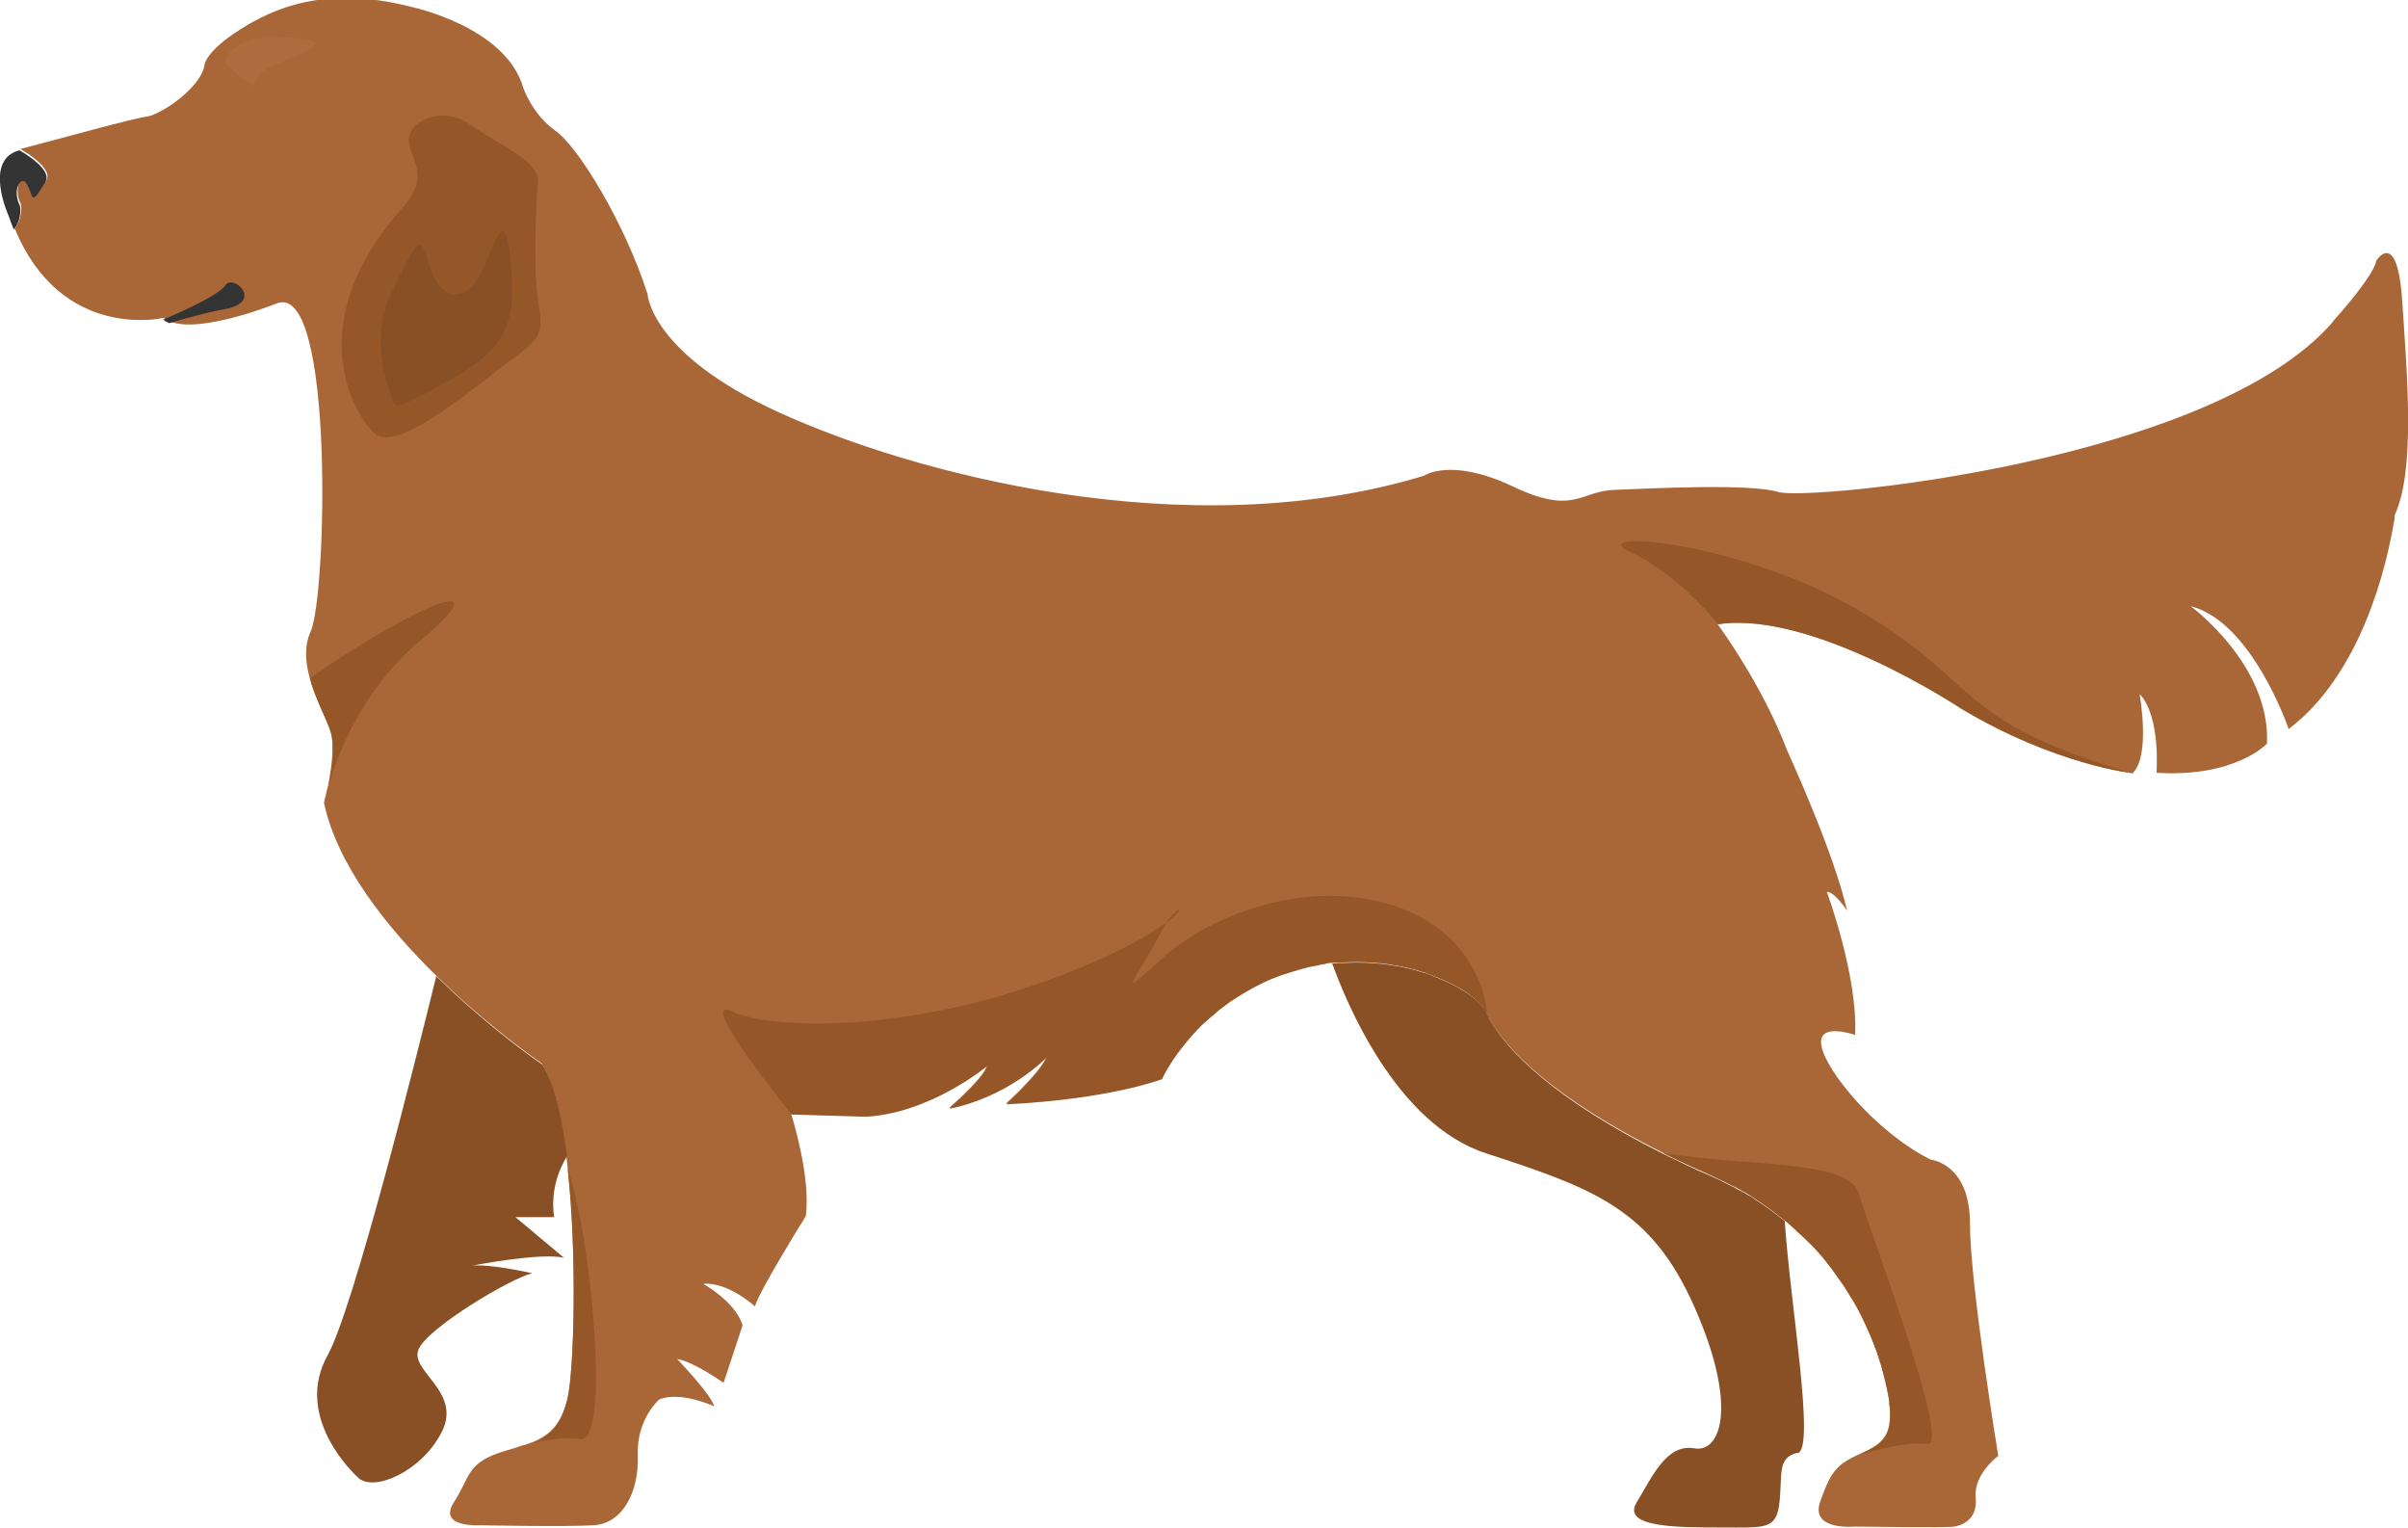 <?xml version="1.0" encoding="UTF-8"?>
<svg id="_レイヤー_2" data-name="レイヤー 2" xmlns="http://www.w3.org/2000/svg" viewBox="0 0 54.48 34.57" width="54.48" height="34.57">
  <defs>
    <style>
      .cls-1 {
        fill: #a96738;
      }

      .cls-2 {
        fill: #ac6c3e;
      }

      .cls-3 {
        fill: #955628;
      }

      .cls-4 {
        fill: #894f25;
      }

      .cls-5 {
        fill: #333433;
      }
    </style>
  </defs>
  <g id="_レイヤー_1-2" data-name="レイヤー 1">
    <g>
      <g>
        <g>
          <path class="cls-5" d="M1.04,4.12c-.17.29-.29.48-.34.35-.05-.12-.14-.43-.26-.31-.11.12-.05.38,0,.47.05.09.02.41-.13.56-.04-.1-.08-.21-.12-.32,0,0-.57-1.26.25-1.47,0,0,.76.42.59.71Z"/>
          <path class="cls-1" d="M54.18,11.71s0,0,0,0c-.3,1.81-1.04,3.75-2.4,4.78,0,0-.82-2.42-2.22-2.78,0,0,1.81,1.32,1.73,3.11,0,0-.71.77-2.5.66,0,0,.1-1.27-.38-1.78.01.09.24,1.4-.16,1.79,0,0-1.76-.19-3.88-1.46,0,0-3.37-2.24-5.51-1.91h0c.06.08,1.01,1.37,1.58,2.87,0,0,1.05,2.28,1.35,3.61,0,0-.28-.43-.46-.43,0,0,.71,1.91.64,3.24,0,0-.87-.31-.76.25.1.56,1.22,1.94,2.47,2.57,0,0,.89.08.89,1.45s.64,5.25.64,5.25c0,0-.56.41-.51.94.05.54-.36.64-.49.66-.13.03-2.24,0-2.24,0,0,0-1.02.1-.79-.56.23-.66.36-.84.87-1.07.51-.23.71-.38.71-.92,0-.05,0-.12-.02-.22,0-.02,0-.05,0-.07-.03-.19-.08-.43-.16-.72-.01-.05-.03-.11-.05-.17-.11-.36-.28-.77-.51-1.21-.03-.05-.05-.09-.08-.14-.07-.12-.15-.24-.23-.37-.04-.06-.08-.11-.12-.17-.04-.06-.08-.11-.12-.17-.04-.06-.09-.11-.13-.17-.13-.17-.28-.34-.45-.5-.05-.05-.11-.11-.17-.16h0c-.06-.05-.12-.11-.17-.16-.06-.05-.12-.11-.19-.16-.12-.1-.25-.2-.38-.29-.05-.04-.11-.08-.17-.12-.06-.04-.12-.08-.18-.12-.01,0-.02-.01-.03-.02-.06-.04-.13-.08-.19-.11-.07-.04-.13-.08-.21-.11-.08-.04-.16-.08-.24-.12-.08-.04-.15-.07-.23-.11-.4-.18-.78-.35-1.12-.52-2.47-1.24-3.53-2.33-3.93-3.05-.03-.05-.05-.09-.07-.14-.03-.07-.09-.15-.17-.23-.08-.08-.18-.16-.3-.24-.05-.03-.1-.07-.15-.09-.05-.03-.11-.06-.17-.09-.12-.06-.25-.12-.39-.17-.07-.03-.14-.05-.21-.08-.52-.17-1.16-.27-1.84-.23-.04,0-.08,0-.11,0-.05,0-.1,0-.15.01h0c-.06,0-.11.01-.17.03h0c-.05,0-.11.02-.16.03-.05.01-.1.02-.16.03-.05.01-.11.03-.16.04-.15.04-.3.09-.46.14-.04.01-.07.03-.11.04-.04.02-.09.03-.13.05-.29.12-.58.28-.87.47-.05.03-.09.06-.13.09-.04.03-.08.06-.12.09-.06.04-.12.09-.17.14-.04.03-.08.07-.12.1-.06.05-.12.11-.18.16,0,0-.59.57-.9,1.22,0,0-1.15.45-3.52.57,0,0,.79-.71.92-1.07-.05.05-.88.9-2.21,1.17.05-.04.81-.7.86-.97,0,0-1.28,1.07-2.75,1.15l-1.68-.05h0c.02.08.45,1.43.33,2.32,0,0-1.05,1.68-1.15,2.04,0,0-.61-.56-1.17-.51,0,0,.74.41.89.94l-.43,1.3s-.67-.48-1.05-.54c0,0,.76.79.84,1.07,0,0-.79-.36-1.25-.15,0,0-.51.44-.48,1.25.03.82-.33,1.55-1,1.59-.66.04-2.57,0-2.57,0,0,0-.97.06-.59-.52.38-.59.28-.89,1.12-1.15.16-.05.31-.09.44-.14,0,0,0,0,.02,0,.06-.02.11-.04.17-.06,0,0,0,0,.01,0,.43-.18.67-.42.81-1.01.14-.57.23-3.18,0-5.24-.01-.09-.02-.17-.03-.26-.11-.89-.29-1.66-.56-2.07,0,0-1.19-.81-2.4-2-1.1-1.08-2.22-2.48-2.52-3.89,0,0,0,0,0-.01.01-.04.05-.2.1-.41,0,0,0,0,0-.01.07-.36.14-.87.05-1.18-.09-.3-.35-.75-.48-1.24-.09-.34-.12-.7.03-1.03.36-.79.54-7.9-.76-7.42,0,0-1.73.7-2.43.41-.05-.02-.1-.05-.14-.08,0,0-2.31.55-3.37-2.03.15-.15.18-.48.13-.57-.05-.09-.11-.35,0-.47.12-.12.21.18.26.31.05.12.16-.07.33-.35.17-.29-.59-.71-.59-.71.82-.21,2.53-.69,2.85-.73.33-.04,1.26-.67,1.32-1.19,0,0,.05-.31.8-.78.75-.48,1.93-1.01,3.85-.52,0,0,2.16.44,2.56,1.84,0,0,.21.61.73.97.51.36,1.57,2.09,2.08,3.69,0,0,.06,1.36,3,2.69,2.94,1.34,9.18,3.06,14.57,1.42,0,0,.6-.42,2,.24,1.4.67,1.53.1,2.32.08.79-.03,3.04-.15,3.7.05.66.2,9.79-.66,12.54-3.85,0,0,0,0,0,0,0,0,0-.01.01-.02.13-.14.93-1.05.97-1.36,0,0,.48-.77.59.92.11,1.68.3,3.81-.17,4.83Z"/>
          <path class="cls-3" d="M9.4,2.84s.54-.51,1.27,0c.74.51,1.56.82,1.5,1.3-.05.48-.1,1.99,0,2.63.1.64.15.84-.51,1.3-.66.46-2.65,2.24-3.19,1.73-.54-.51-1.61-2.55.59-5.05,0,0,.46-.43.38-.89-.08-.46-.36-.64-.05-1.02Z"/>
        </g>
        <path class="cls-3" d="M13.14,32.55c-.47-.06-.88.04-1.11.11.43-.18.67-.42.81-1.01.14-.57.23-3.18,0-5.24.59,1.8.94,6.22.3,6.14Z"/>
        <path class="cls-3" d="M43.61,32.66c-.55-.07-1.55.25-1.55.25.51-.23.71-.38.71-.92,0-.05,0-.12-.02-.22,0-.02,0-.05,0-.07-.03-.19-.08-.43-.16-.72-.01-.05-.03-.11-.05-.17-.11-.36-.28-.77-.51-1.21-.02-.05-.05-.09-.08-.14-.07-.12-.15-.24-.23-.37-.04-.06-.07-.11-.12-.17-.04-.06-.08-.11-.12-.17-.04-.06-.08-.11-.13-.17-.13-.17-.28-.34-.45-.5-.05-.05-.11-.11-.17-.16h0c-.06-.05-.11-.11-.17-.16-.06-.05-.12-.11-.19-.16-.12-.1-.25-.2-.38-.29-.05-.04-.11-.08-.17-.12-.06-.04-.12-.08-.18-.12-.01,0-.02-.01-.03-.02-.06-.04-.13-.08-.19-.11-.07-.04-.14-.08-.21-.11-.08-.04-.16-.08-.24-.12-.08-.04-.15-.07-.23-.11-.4-.18-.78-.35-1.12-.52,2.14.33,4.2.15,4.44.93.31,1.02,2.09,5.72,1.55,5.65Z"/>
        <path class="cls-3" d="M26.38,20.88c.29-.44.49-.37,0,0h0Z"/>
        <path class="cls-3" d="M33.62,22.9c-.03-.07-.09-.15-.17-.23-.08-.08-.18-.16-.3-.24-.05-.03-.1-.07-.15-.09-.05-.03-.11-.06-.17-.09-.12-.06-.25-.12-.39-.17-.07-.03-.14-.05-.21-.08-.52-.17-1.16-.27-1.84-.23-.04,0-.07,0-.11,0-.05,0-.1,0-.15.01h0c-.06,0-.11.01-.17.03h0c-.05,0-.11.02-.16.03-.05.01-.1.02-.16.03-.05.01-.11.03-.16.04-.15.04-.3.09-.46.14-.04.01-.07.03-.11.04-.04.02-.08.03-.13.05-.29.12-.58.28-.87.47-.05.03-.09.06-.13.09-.04.03-.08.06-.12.09-.06.04-.12.09-.17.14-.04.03-.08.07-.12.1-.06.05-.12.11-.18.16,0,0-.59.57-.9,1.22,0,0-1.15.45-3.52.57,0,0,.79-.71.92-1.07-.05.05-.88.9-2.21,1.17.05-.04.81-.7.86-.97,0,0-1.28,1.07-2.75,1.15l-1.68-.05s-2.22-2.75-1.35-2.33c.88.41,4,.5,7.4-.8,1.34-.51,2.07-.95,2.43-1.22-.04.06-.07.12-.11.2-.56,1.09-1.12,1.65,0,.63,1.12-1.02,3.33-1.85,5.3-1.19,1.96.67,2.06,2.38,2.06,2.38Z"/>
        <path class="cls-3" d="M48.26,17.49s-1.76-.19-3.88-1.46c0,0-3.37-2.24-5.51-1.91,0,0-.86-1.11-1.98-1.63-1.12-.52,2.42-.29,5.19,1.33,2.77,1.62,2.07,2.47,6.18,3.68Z"/>
        <path class="cls-3" d="M9.53,14.47c-1.34,1.13-1.89,2.58-2.09,3.29.07-.36.14-.87.05-1.18-.09-.3-.35-.75-.48-1.24,2.68-1.84,4.29-2.36,2.52-.87Z"/>
        <path class="cls-4" d="M8.88,9.01s-.6-1.25,0-2.44c.6-1.19.61-1.32.84-.54.23.77.81.82,1.12.23.32-.59.58-1.72.7-.45.12,1.26.11,1.95-1.28,2.74-1.39.79-1.31.66-1.39.47Z"/>
      </g>
      <path class="cls-2" d="M5.73,1.94s-.72-.46-.62-.61c.09-.16.3-.58,1.58-.47,1.28.11-.63.53-.8.81l-.16.28Z"/>
      <path class="cls-5" d="M5.09,6.99c-.47.09-.93.22-1.26.32-.05-.02-.1-.05-.14-.08,0,0,1.24-.51,1.41-.78.17-.26.88.37,0,.54Z"/>
      <path class="cls-4" d="M11.66,27.53l1.1.92c-.51-.12-1.94.15-2.08.18.4-.05,1.36.17,1.36.17-.48.11-2.36,1.23-2.57,1.72-.21.49.98.95.53,1.86-.46.91-1.54,1.37-1.89,1.05-.35-.32-1.4-1.51-.7-2.77.59-1.06,2.02-6.78,2.46-8.58,1.22,1.2,2.4,2,2.4,2,.27.41.44,1.17.56,2.07-.44.71-.29,1.38-.29,1.38h-.87Z"/>
      <path class="cls-4" d="M40.67,32.86c-.47.11-.34.49-.41,1.12-.07.63-.32.57-1.32.57s-2.26,0-1.91-.57c.35-.57.67-1.33,1.3-1.22.63.11.98-1.01,0-3.21-.98-2.21-2.28-2.67-4.7-3.46-2.05-.66-3.18-3.44-3.49-4.3.05,0,.1-.01.15-.01.04,0,.08,0,.11,0,.68-.04,1.32.06,1.84.23.07.02.15.05.21.08.14.05.27.11.39.17.06.03.12.06.17.09.05.03.1.06.15.09.12.08.22.16.3.24.08.08.14.16.17.23.02.04.04.09.07.14.4.72,1.46,1.81,3.93,3.05.35.17.72.35,1.12.52.08.04.16.07.23.11.08.04.16.08.24.12.07.04.14.08.21.11.07.04.13.08.19.11.01,0,.02.01.03.02.06.04.12.08.18.12.06.04.12.08.17.12.13.09.26.19.38.29.12,1.85.7,5.16.29,5.25Z"/>
    </g>
  </g>
</svg>